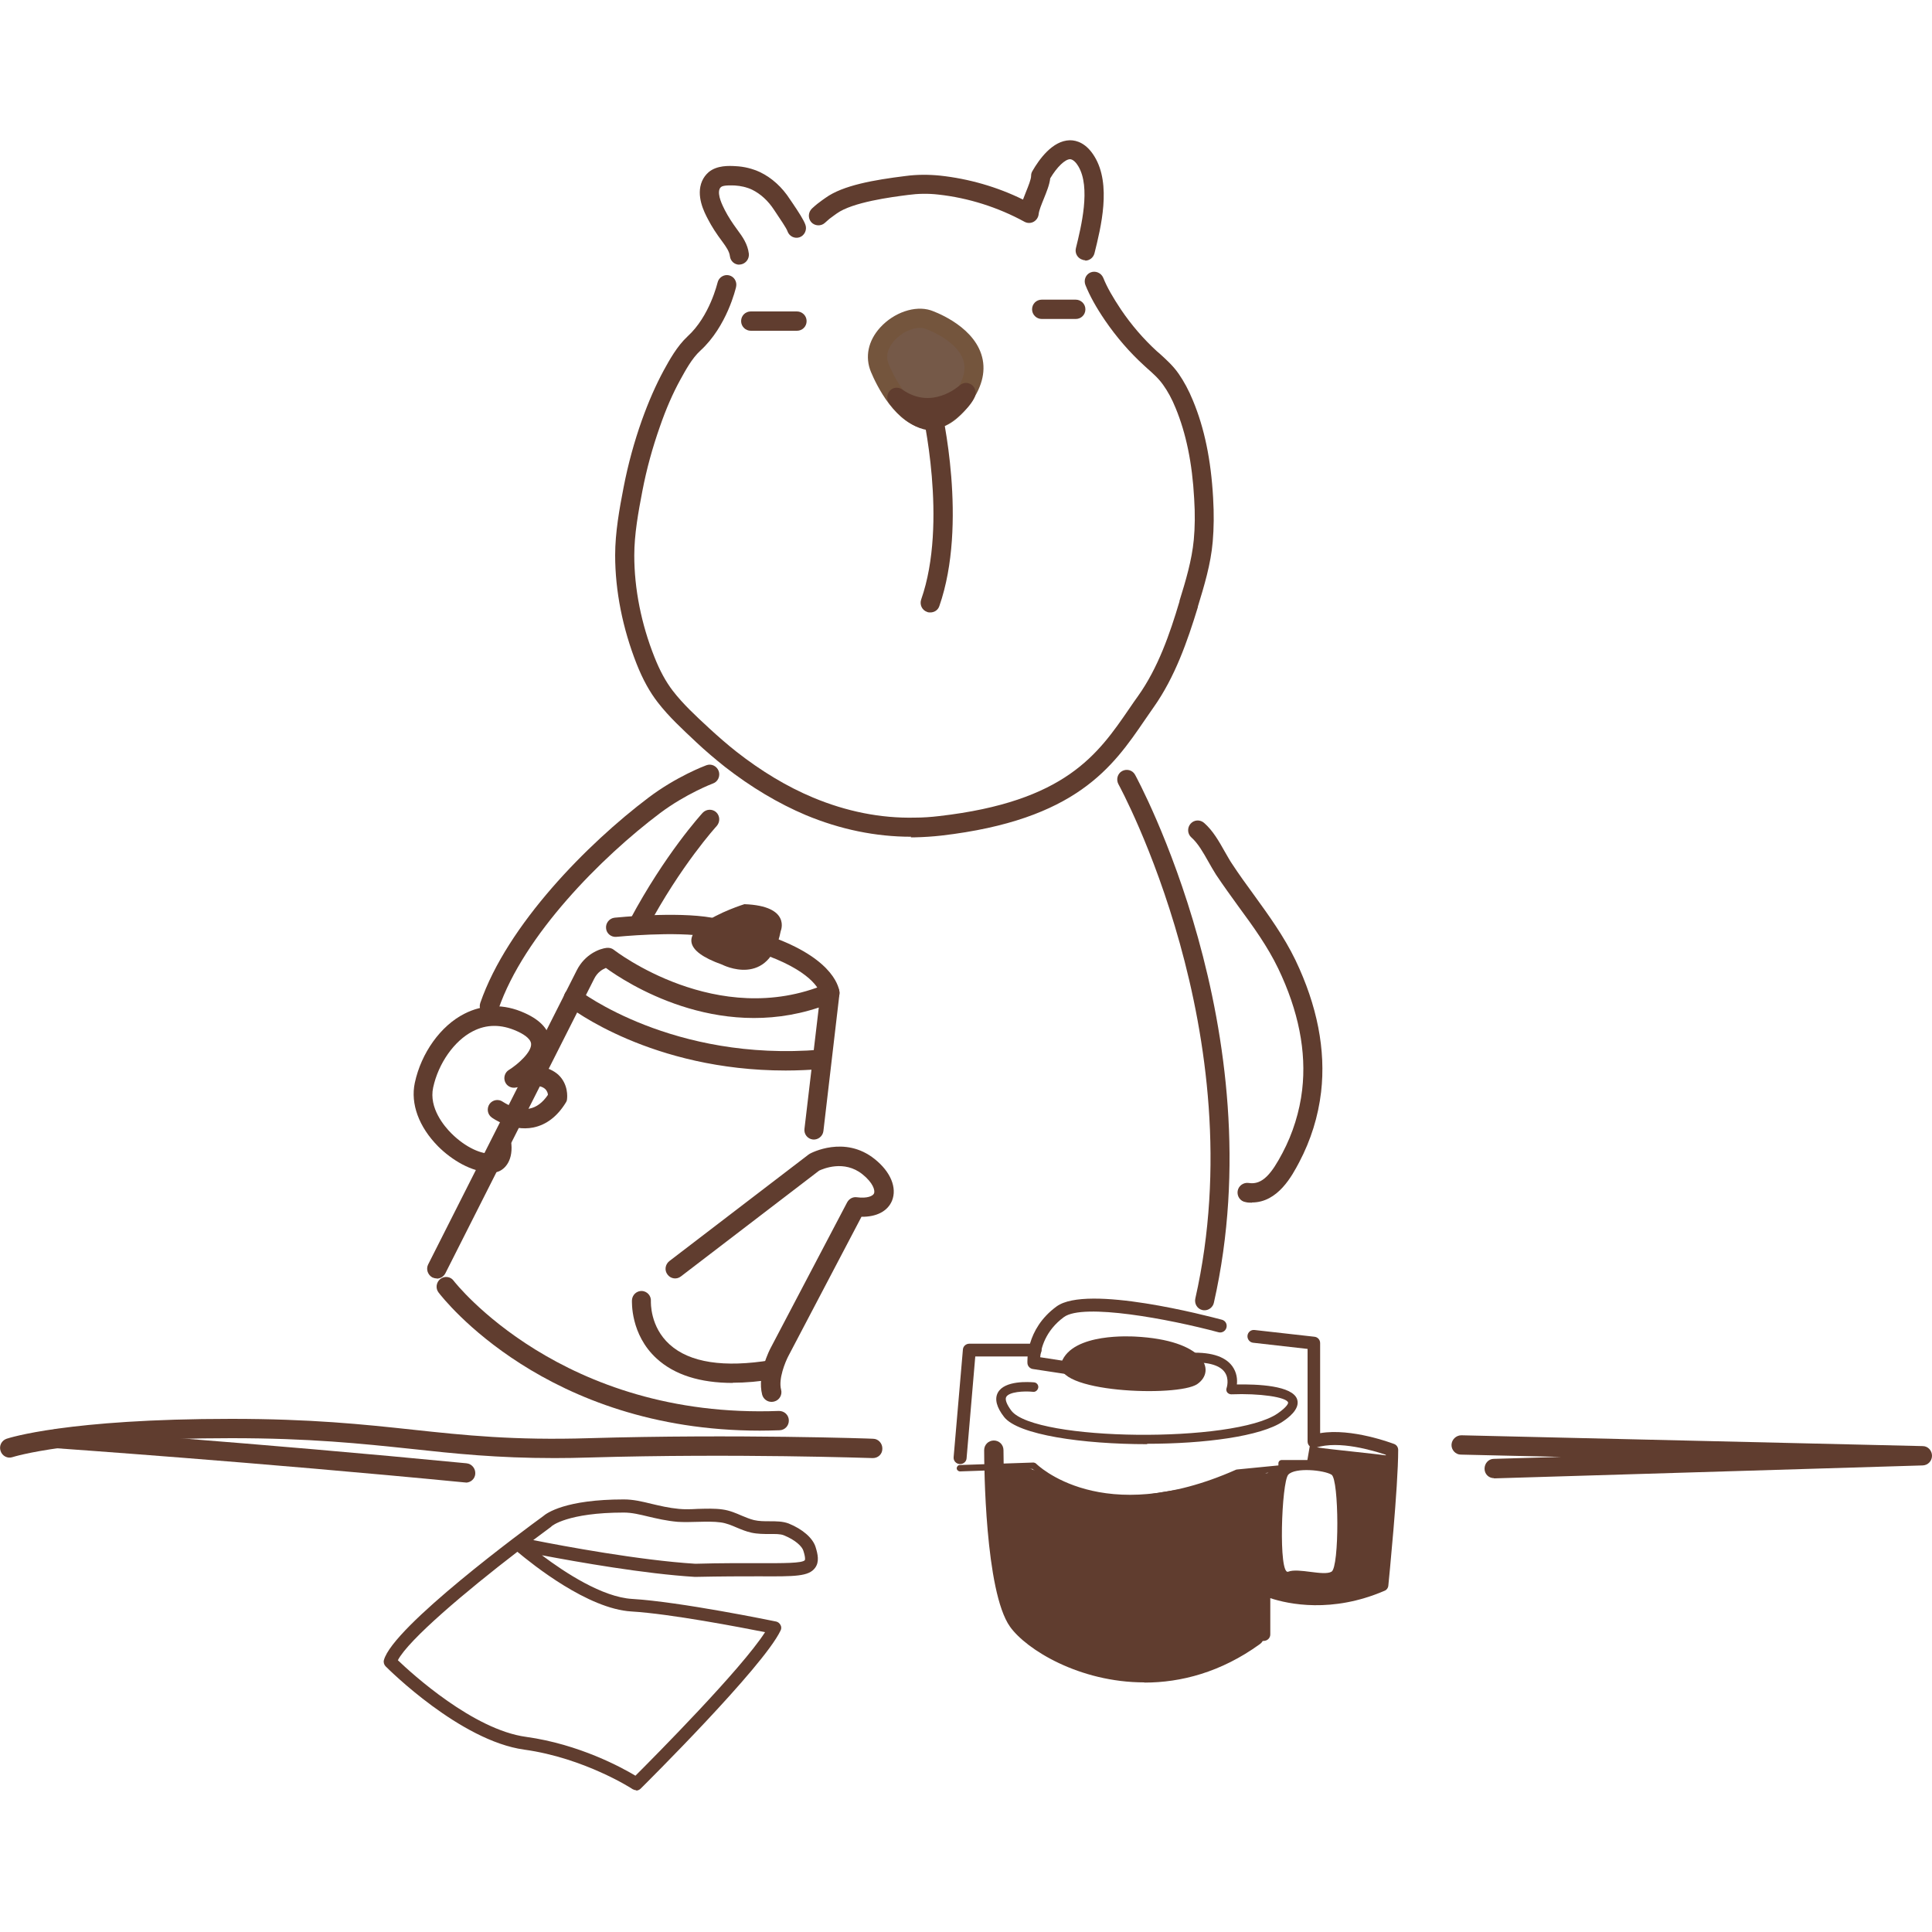 <?xml version="1.0" encoding="UTF-8"?>
<svg id="Layer_2" data-name="Layer 2" xmlns="http://www.w3.org/2000/svg" viewBox="0 0 100 100">
  <defs>
    <style>
      .cls-1 {
        fill: #755948;
      }

      .cls-2 {
        fill: #74553d;
      }

      .cls-3 {
        fill: #603d2f;
      }

      .cls-4 {
        fill: none;
      }
    </style>
  </defs>
  <g id="Layer_1-2" data-name="Layer 1">
    <g id="_로고" data-name="로고">
      <g>
        <g>
          <path class="cls-3" d="M56.17,13.47s-.08,0-.12-.02c-.27-.07-.43-.34-.36-.61,.27-1.1,.78-3.15,.12-4.24-.1-.17-.26-.35-.42-.36-.26,0-.68,.4-1.03,.99-.04,.34-.19,.7-.33,1.05-.12,.3-.25,.6-.27,.81-.02,.17-.12,.31-.26,.39-.15,.08-.32,.08-.47,0-1.37-.75-2.91-1.24-4.47-1.41-.52-.06-1.05-.05-1.56,.02-.86,.11-2.87,.37-3.69,.96l-.18,.13c-.17,.12-.21,.15-.44,.36-.2,.18-.52,.16-.7-.04-.18-.21-.16-.52,.04-.71,.26-.24,.33-.28,.53-.43l.17-.12c.9-.65,2.52-.93,4.14-1.13,.59-.08,1.2-.08,1.79-.02,1.48,.16,2.95,.58,4.29,1.24,.05-.14,.11-.27,.16-.41,.12-.3,.26-.64,.26-.82,0-.09,.02-.17,.07-.25,.34-.59,1.03-1.57,1.93-1.59,0,0,.01,0,.02,0,.34,0,.84,.15,1.26,.84,.89,1.45,.33,3.68,0,5.01-.06,.23-.26,.38-.48,.38Z"/>
          <path class="cls-3" d="M38.27,13.7c-.25,0-.46-.18-.49-.44-.03-.25-.2-.49-.39-.75-.3-.4-.55-.78-.75-1.17-.19-.36-.63-1.21-.3-1.97,.08-.18,.19-.33,.34-.46,.43-.36,1.06-.33,1.39-.31,.45,.02,.88,.13,1.27,.31,.6,.29,1.14,.77,1.55,1.41,.03,.05,.08,.11,.13,.19,.31,.46,.58,.87,.67,1.13,.09,.26-.05,.55-.3,.64-.26,.09-.54-.05-.63-.31-.05-.16-.42-.69-.55-.89-.06-.08-.1-.16-.14-.21-.31-.48-.71-.84-1.14-1.05-.27-.13-.58-.2-.9-.22-.14,0-.58-.03-.71,.08-.03,.03-.06,.06-.07,.09-.14,.32,.16,.89,.27,1.11,.17,.33,.39,.67,.65,1.02,.26,.35,.53,.73,.59,1.23,.03,.27-.16,.52-.43,.56-.02,0-.04,0-.06,0Z"/>
          <path class="cls-3" d="M47.16,43.31c-1.84,0-3.67-.38-5.45-1.12-1.42-.6-2.83-1.44-4.19-2.5-.49-.39-1-.82-1.49-1.28l-.03-.03c-.67-.63-1.37-1.27-1.95-2.02-.42-.54-.78-1.19-1.1-2-.72-1.83-1.11-3.77-1.11-5.62,0-1.18,.22-2.4,.44-3.53,.23-1.19,.55-2.35,.94-3.45,.35-.98,.72-1.82,1.13-2.58,.29-.53,.69-1.26,1.24-1.77,1.15-1.05,1.54-2.76,1.55-2.78,.06-.27,.33-.44,.59-.38,.27,.06,.43,.33,.37,.6-.02,.08-.47,2.04-1.85,3.3-.44,.4-.78,1.04-1.04,1.51-.39,.71-.74,1.51-1.06,2.44-.37,1.05-.68,2.16-.9,3.31-.21,1.09-.42,2.24-.42,3.34,0,1.72,.36,3.54,1.04,5.25,.28,.71,.59,1.28,.95,1.75,.53,.69,1.2,1.31,1.84,1.9l.03,.03c.48,.44,.96,.86,1.43,1.23,1.29,1.01,2.62,1.81,3.96,2.37,1.72,.72,3.5,1.08,5.27,1.04,.42,0,.84-.03,1.26-.08,6.54-.75,8.22-3.2,9.84-5.56,.15-.22,.3-.44,.46-.66,1.03-1.45,1.64-3.21,2.14-4.89v-.03c.32-1.03,.64-2.1,.74-3.16,.06-.64,.07-1.34,.02-2.13-.1-1.85-.42-3.38-.96-4.69-.19-.47-.41-.87-.64-1.19-.23-.33-.53-.6-.85-.88l-.13-.12c-.76-.69-1.44-1.48-2.03-2.34-.47-.69-.79-1.27-1.02-1.84-.1-.26,.02-.55,.27-.65,.25-.1,.54,.02,.65,.27,.2,.5,.5,1.02,.92,1.65,.54,.8,1.17,1.53,1.87,2.17l.13,.11c.34,.31,.7,.63,.99,1.05,.27,.39,.52,.85,.74,1.39,.59,1.42,.93,3.06,1.04,5.02,.05,.84,.04,1.58-.02,2.28-.1,1.16-.44,2.28-.77,3.36v.03c-.54,1.76-1.18,3.61-2.29,5.18-.15,.21-.3,.43-.45,.65-1.66,2.43-3.55,5.18-10.54,5.99-.45,.05-.91,.08-1.36,.09-.07,0-.14,0-.22,0Z"/>
          <path class="cls-3" d="M55.68,16.51h-1.76c-.27,0-.5-.22-.5-.5s.22-.5,.5-.5h1.76c.27,0,.5,.22,.5,.5s-.22,.5-.5,.5Z"/>
          <path class="cls-3" d="M41.25,17.12h-2.39c-.27,0-.5-.22-.5-.5s.22-.5,.5-.5h2.39c.27,0,.5,.22,.5,.5s-.22,.5-.5,.5Z"/>
          <path class="cls-1" d="M48.02,16.53s3.77,1.26,1.84,4.01c-1.93,2.75-3.71-.03-4.32-1.49s1.32-2.89,2.48-2.51Z"/>
          <path class="cls-2" d="M48.16,22.21c-.07,0-.14,0-.21-.01-1.59-.17-2.6-2.3-2.87-2.95-.32-.77-.15-1.61,.48-2.3,.71-.78,1.8-1.15,2.61-.89,0,0,0,0,0,0,.09,.03,2.11,.72,2.62,2.27,.26,.79,.08,1.63-.53,2.5-.64,.92-1.35,1.38-2.1,1.38Zm-.55-5.24c-.42,0-.95,.25-1.31,.65-.21,.23-.53,.7-.3,1.23,.46,1.11,1.28,2.26,2.06,2.35,.45,.05,.92-.27,1.4-.95,.42-.6,.55-1.13,.4-1.61-.29-.89-1.53-1.48-1.99-1.63-.08-.03-.17-.04-.26-.04Z"/>
          <path class="cls-3" d="M48.22,22.27c-1.15,0-2.09-1.25-2.2-1.4-.14-.2-.12-.47,.04-.65,.17-.18,.44-.2,.64-.06,1.53,1.08,2.91-.16,2.97-.21,.16-.15,.4-.17,.58-.06,.19,.11,.28,.33,.24,.54-.1,.46-.99,1.42-2.01,1.8-.04,.02-.09,.03-.13,.03-.04,0-.08,0-.12,0Z"/>
          <path class="cls-3" d="M50,20.33s-1.7,1.59-3.59,.25c0,0,.92,1.26,1.88,1.19,.94-.35,1.65-1.22,1.7-1.44Z"/>
          <path class="cls-3" d="M48.15,31.7c-.05,0-.11,0-.17-.03-.26-.09-.39-.38-.3-.64,1.4-3.99,.05-9.75,.04-9.81-.06-.27,.1-.54,.37-.6,.27-.06,.53,.1,.6,.37,.06,.25,1.42,6.11-.07,10.38-.07,.21-.26,.33-.47,.33Z"/>
        </g>
        <g>
          <path class="cls-3" d="M25.32,52.58c-.05,0-.11,0-.16-.03-.26-.09-.39-.38-.3-.64,1.4-4.05,5.56-8.25,8.7-10.62,1.45-1.1,2.94-1.66,3-1.68,.26-.1,.54,.04,.64,.3,.09,.26-.04,.55-.29,.64-.01,0-1.42,.54-2.75,1.54-3.03,2.28-7.04,6.31-8.36,10.14-.07,.21-.26,.34-.47,.34Z"/>
          <path class="cls-3" d="M25.34,60.67c-.92,0-1.96-.63-2.66-1.33-1-1.01-1.44-2.21-1.21-3.29,.33-1.55,1.34-2.96,2.57-3.58,.98-.5,2.05-.52,3.11-.04,.85,.38,1.3,.89,1.34,1.53,.03,.47-.19,.9-.47,1.26,.35,.06,.64,.2,.87,.4,.54,.5,.47,1.18,.46,1.26,0,.07-.03,.14-.07,.2-.44,.71-1,1.14-1.68,1.28-1.12,.22-2.11-.49-2.15-.52-.22-.16-.27-.47-.11-.7,.16-.22,.47-.27,.69-.11,.01,0,.69,.49,1.38,.35,.36-.07,.68-.31,.95-.71,0-.08-.04-.21-.15-.31-.23-.21-.78-.23-1.5-.07-.24,.05-.48-.07-.57-.3-.09-.23,0-.49,.2-.61,.48-.3,1.18-.93,1.15-1.35-.02-.3-.48-.55-.76-.67-.79-.35-1.55-.35-2.26,.02-.96,.49-1.78,1.66-2.05,2.91-.23,1.06,.58,2.01,.94,2.37,.76,.76,1.61,1.1,2.07,1.04,.03-.04,.07-.16,.05-.39-.02-.28,.18-.52,.45-.54,.27-.02,.51,.18,.54,.45,.08,.96-.43,1.36-.74,1.44-.13,.03-.26,.04-.4,.04Z"/>
          <path class="cls-3" d="M39.93,72.56c-.22,0-.42-.15-.48-.37-.27-1.04,.38-2.32,.46-2.46l3.94-7.5c.1-.18,.29-.29,.5-.26,.53,.07,.83-.06,.89-.2,.06-.15-.04-.54-.6-.99-.95-.76-2.04-.28-2.24-.19l-7.16,5.48c-.22,.17-.53,.12-.69-.1-.17-.22-.12-.53,.1-.7l7.2-5.51s.04-.03,.06-.04c.07-.04,1.81-.97,3.36,.27,.83,.66,1.17,1.49,.9,2.16-.23,.55-.81,.84-1.58,.83l-3.79,7.22c-.15,.29-.52,1.17-.37,1.73,.07,.27-.09,.54-.35,.61-.04,.01-.09,.02-.13,.02Z"/>
          <path class="cls-3" d="M37.93,71.58c-1.7,0-3.02-.42-3.94-1.26-1.37-1.25-1.28-2.96-1.28-3.03,.02-.28,.25-.48,.52-.47,.27,.02,.48,.25,.46,.53,0,.06-.05,1.32,.97,2.24,1.04,.94,2.81,1.21,5.25,.81,.27-.04,.52,.14,.57,.41,.04,.27-.14,.53-.41,.57-.77,.13-1.49,.19-2.14,.19Z"/>
          <path class="cls-3" d="M39.33,74.05c-11.08,0-16.4-6.85-16.63-7.15-.17-.22-.12-.53,.09-.7,.22-.17,.53-.13,.69,.09,.05,.07,5.59,7.17,16.84,6.74,.28,0,.5,.21,.51,.48,.01,.28-.2,.51-.48,.52-.35,.01-.69,.02-1.03,.02Z"/>
          <path class="cls-3" d="M40.67,55.41c-6.94,0-11.11-3.21-11.3-3.36-.22-.17-.25-.48-.09-.7,.17-.22,.48-.26,.69-.09,.05,.04,4.84,3.71,12.51,3.07,.27-.02,.51,.18,.53,.46,.02,.28-.18,.52-.45,.54-.65,.05-1.29,.08-1.9,.08Z"/>
          <path class="cls-3" d="M22.6,66.17c-.08,0-.15-.02-.22-.05-.24-.13-.34-.43-.22-.67l7.7-15.24c.42-.82,1.17-1.11,1.55-1.15,.13-.01,.26,.02,.36,.1,.05,.04,5.35,4.15,11,1.77,.16-.07,.35-.05,.49,.06,.14,.11,.21,.28,.19,.46l-.83,7.09c-.03,.27-.28,.47-.55,.44-.27-.03-.47-.28-.43-.56l.74-6.27c-5.31,1.77-9.99-1.3-11.02-2.05-.17,.07-.44,.22-.61,.57l-7.7,15.24c-.09,.17-.26,.27-.44,.27Z"/>
          <path class="cls-3" d="M42.95,51.89c-.25,0-.46-.19-.49-.45-.01-.06-.25-1.04-2.7-1.96-.26-.1-.39-.38-.29-.64,.1-.26,.38-.39,.64-.29,3.14,1.18,3.33,2.65,3.34,2.81,.02,.28-.19,.51-.46,.53-.01,0-.02,0-.03,0Z"/>
          <path class="cls-3" d="M36.77,48.49s-.06,0-.09,0c-1.74-.31-4.74,0-4.77,0-.27,.03-.52-.17-.54-.44-.03-.27,.17-.52,.44-.55,.13-.01,3.17-.33,5.04,0,.27,.05,.45,.31,.4,.58-.04,.24-.25,.41-.49,.41Z"/>
          <path class="cls-3" d="M38.53,46.8s-5.32,1.65-1.15,3.13c0,0,2.44,1.27,3.03-1.74,0,0,.56-1.3-1.88-1.39Z"/>
          <path class="cls-3" d="M62.35,67.82s-.07,0-.11-.01c-.27-.06-.43-.33-.37-.6,3.09-13.67-3.91-26.49-3.98-26.62-.13-.24-.05-.55,.19-.68,.24-.13,.54-.05,.67,.19,.07,.13,7.26,13.27,4.08,27.33-.05,.23-.26,.39-.48,.39Z"/>
          <path class="cls-3" d="M33.04,48.34c-.08,0-.16-.02-.23-.06-.24-.13-.33-.43-.2-.68,1.81-3.39,3.68-5.44,3.76-5.53,.19-.2,.5-.21,.7-.03,.2,.19,.21,.5,.03,.71-.02,.02-1.87,2.05-3.61,5.32-.09,.17-.26,.26-.44,.26Z"/>
          <path class="cls-3" d="M64.8,62.25c-.11,0-.22,0-.33-.03-.27-.04-.45-.3-.41-.57,.04-.27,.3-.46,.57-.42,.72,.12,1.2-.51,1.75-1.55,.54-1.02,.89-2.15,1.02-3.27,.23-1.98-.19-4.09-1.24-6.28-.55-1.14-1.27-2.14-2.05-3.2-.39-.54-.79-1.09-1.17-1.66-.14-.22-.27-.45-.4-.68-.26-.46-.53-.94-.87-1.24-.21-.18-.23-.5-.05-.71,.18-.21,.49-.23,.7-.05,.47,.41,.78,.97,1.08,1.5,.13,.22,.24,.43,.37,.62,.36,.55,.76,1.1,1.14,1.62,.76,1.05,1.55,2.14,2.14,3.36,1.13,2.36,1.58,4.66,1.33,6.83-.15,1.27-.53,2.49-1.13,3.63-.37,.7-1.1,2.09-2.45,2.09Z"/>
        </g>
        <g>
          <path class="cls-3" d="M59.23,87.08c-3.35,0-6.1-1.69-6.95-2.88-1.3-1.82-1.34-8.4-1.34-9.14,0-.28,.22-.5,.5-.5s.5,.22,.5,.5c0,1.93,.21,7.24,1.15,8.56,1.17,1.63,6.49,4.31,11.55,.66,.22-.16,.53-.11,.69,.12,.16,.22,.11,.54-.12,.7-2.02,1.46-4.09,1.99-5.97,1.99Z"/>
          <path class="cls-3" d="M65.44,84.94c-.18,0-.33-.15-.33-.33v-2.36c0-.11,.06-.22,.15-.28,.1-.06,.22-.07,.32-.02,.02,.01,2.5,1.15,5.66-.13,.09-.91,.45-4.72,.49-6.52-.62-.21-2.43-.76-3.61-.37-.1,.03-.21,.02-.3-.05-.09-.06-.14-.16-.14-.27v-4.79l-2.82-.32c-.18-.02-.31-.19-.29-.37s.18-.31,.36-.29l3.11,.35c.17,.02,.29,.16,.29,.33v4.66c1.63-.28,3.74,.53,3.83,.56,.13,.05,.21,.17,.21,.31,0,1.93-.49,6.81-.51,7.02-.01,.12-.09,.23-.2,.27-2.72,1.17-4.97,.69-5.91,.38v1.88c0,.18-.15,.33-.33,.33Z"/>
          <path class="cls-3" d="M55.35,71.14s-.03,0-.05,0l-1.84-.28c-.15-.02-.27-.15-.28-.3,0-.07-.12-1.75,1.51-2.94,1.58-1.15,7.85,.5,8.56,.69,.18,.05,.28,.23,.23,.41-.05,.18-.23,.28-.4,.24-2.57-.69-7.01-1.52-8.01-.79-.98,.72-1.19,1.64-1.23,2.08l1.55,.24c.18,.03,.3,.2,.28,.38-.02,.17-.17,.28-.33,.28Z"/>
          <path class="cls-3" d="M49.69,75.78s-.02,0-.03,0c-.18-.02-.32-.18-.3-.36l.48-5.57c.01-.17,.16-.3,.33-.3h3.41c.18,0,.33,.15,.33,.33s-.15,.33-.33,.33h-3.1l-.45,5.27c-.01,.17-.16,.3-.33,.3Z"/>
          <path class="cls-3" d="M58.49,77.7c-3.07,0-4.73-1.38-5.05-1.67l-3.75,.13c-.08,0-.17-.07-.17-.16,0-.09,.07-.17,.16-.17l3.82-.13s.09,.02,.12,.05c.03,.03,3.4,3.41,10.36,.32,.02,0,.03-.01,.05-.01l2.14-.21v-.11c0-.09,.07-.17,.17-.17h1.33l.17-.99c.02-.09,.1-.15,.19-.14,.09,.02,.15,.1,.13,.19l-.19,1.13c-.01,.08-.08,.14-.16,.14h-1.31v.09c0,.09-.06,.16-.15,.17l-2.27,.22c-2.22,.98-4.08,1.32-5.61,1.32Z"/>
          <path class="cls-3" d="M59.38,74.75c-3.34,0-6.69-.48-7.41-1.41-.39-.5-.5-.93-.32-1.26,.35-.64,1.62-.55,1.87-.53,.14,.01,.24,.14,.22,.27s-.14,.24-.27,.22c-.48-.05-1.25,0-1.39,.27-.07,.13,.03,.39,.27,.71,1.23,1.58,11.53,1.69,13.78,.14,.49-.34,.56-.53,.54-.57-.09-.28-1.49-.48-2.94-.42-.08,0-.16-.04-.21-.1-.05-.07-.06-.16-.03-.23,0,0,.16-.47-.11-.83-.28-.38-.95-.54-1.94-.48-.13,0-.25-.1-.26-.23,0-.14,.09-.26,.23-.27,1.18-.08,1.98,.15,2.37,.68,.24,.33,.27,.69,.24,.95,1.05-.02,2.88,.05,3.12,.77,.17,.52-.51,.99-.73,1.14-1.14,.78-4.09,1.16-7.04,1.16Z"/>
          <path class="cls-3" d="M58.74,69.18c-.11,0-3.23-.22-3.8,1.34-.57,1.56,6.03,1.81,7.03,1.12s.39-2.28-3.23-2.46Z"/>
          <g>
            <path class="cls-3" d="M71.95,75.98c-.19-.16,.22-.58-.03-.62-.62-.11-3.16-.34-3.78-.45-.61-.11,.11,.87-.52,.88-.68,0-.47-.14-1.12,.07-.36,.11-.38,.23-.85,.34-.03,.17-.61-.15-.74-.04-.08,.07-.55,.16-.65,.16-.54,.03-1.47,.58-2.01,.63-2.76,.24-4.24,1.02-6.86,.14-1.25-.42-1.69-1.54-3.76-1.05,.16,.96,.27,1.93,.33,2.91,.06,1.05,.07,2.12,.3,3.15,.22,1.03,.69,2.05,1.51,2.71,.73,.58,1.65,.83,2.56,1.04,.69,.16,1.39,.31,2.09,.31,1.37,0,2.78,.05,4.06-.47,.5-.2,1.05-.4,1.54-.6,.2-.08,.49-.38,.64-.53,.96,.07,.63-1.33,.93-1.73-.57-.99,.11-.42,.49-.43s.77,.08,1.16,.15c1.56,.25,2.18,.55,3.56-.22,.23-.13,.54-.14,.69-.36,.17-.24,.2-1.27,.25-1.56,.16-.97,.04-2.01,.2-2.98,.09-.52,.16-1.21,0-1.42Zm-3.03,5.37c-.41,.24-1.72-.21-2.24,0s-.35-4.63,0-5.02,1.85-.24,2.24,0,.41,4.78,0,5.02Z"/>
            <path class="cls-3" d="M51.66,76.04s.05,0,.08,0c0-.02,0-.05,0-.07l-.07,.08Z"/>
          </g>
        </g>
        <g>
          <path class="cls-3" d="M28.7,75.47c-2.98,0-5.16-.23-7.45-.48-2.56-.27-5.2-.55-9.28-.55-8.27,0-11.29,.97-11.32,.98-.26,.09-.54-.06-.62-.32-.09-.26,.05-.54,.31-.63,.12-.04,3.15-1.03,11.63-1.03,4.13,0,6.8,.28,9.39,.56,2.69,.29,5.23,.56,9.13,.44,7.54-.22,14.63,.02,14.7,.03,.27,0,.49,.24,.48,.52,0,.28-.23,.49-.51,.48-.07,0-7.13-.25-14.64-.03-.64,.02-1.24,.03-1.82,.03Z"/>
          <path class="cls-3" d="M24.1,76.73s-.03,0-.05,0c-10.79-1.05-21.04-1.76-21.14-1.77-.27-.02-.48-.26-.46-.53,.02-.28,.26-.48,.53-.46,.1,0,10.36,.72,21.17,1.77,.27,.03,.47,.27,.45,.55-.02,.26-.24,.45-.49,.45Z"/>
          <path class="cls-3" d="M77.33,76.51c-.27,0-.49-.21-.49-.49,0-.28,.21-.51,.48-.51l3.48-.1-5.19-.12c-.27,0-.49-.24-.48-.51s.24-.49,.51-.49l23.88,.56c.27,0,.48,.23,.48,.5s-.21,.49-.48,.5l-22.17,.67s-.01,0-.02,0Z"/>
          <path class="cls-3" d="M32.93,92.66c-.06,0-.12-.02-.18-.05-.02-.02-2.5-1.62-5.62-2.05-3.31-.46-7.01-4.15-7.17-4.31-.08-.08-.12-.21-.09-.32,.46-1.73,7.37-6.82,8.24-7.45,.18-.16,1.15-.87,4.18-.87,.5,0,.95,.11,1.44,.23,.43,.1,.88,.21,1.41,.26,.3,.03,.62,.02,.97,0,.43-.01,.88-.03,1.29,.03,.37,.05,.69,.19,.99,.32,.22,.09,.43,.18,.64,.23,.26,.06,.53,.06,.8,.06,.35,0,.69,0,1,.12,.71,.29,1.23,.74,1.38,1.2,.12,.38,.21,.78-.02,1.09-.33,.45-1.03,.45-2.89,.44-.87,0-1.95,0-3.33,.03-2.62-.16-6.06-.77-7.92-1.12,1.18,.89,3.13,2.17,4.67,2.26,2.5,.15,7.25,1.13,7.45,1.17,.1,.02,.18,.09,.23,.18s.05,.2,0,.29c-.9,1.89-6.99,7.93-7.24,8.18-.06,.06-.15,.1-.23,.1Zm-12.34-6.73c.73,.7,3.91,3.6,6.64,3.97,2.75,.38,4.96,1.59,5.66,2.01,.97-.97,5.48-5.51,6.71-7.43-1.27-.25-4.9-.95-6.91-1.07-2.26-.13-5.12-2.43-5.91-3.09-2.62,2.01-5.65,4.56-6.19,5.62Zm6.99-6.22c1.6,.32,5.53,1.05,8.41,1.23,1.36-.04,2.45-.03,3.32-.03,1.19,0,2.23,.01,2.35-.16,0,0,.05-.09-.08-.49-.07-.22-.41-.55-1-.79-.19-.08-.46-.07-.75-.07-.29,0-.62,0-.94-.07-.27-.06-.51-.16-.75-.26-.28-.12-.54-.23-.83-.27-.35-.05-.77-.04-1.18-.03-.35,.01-.71,.02-1.05,0-.58-.05-1.08-.17-1.51-.27-.46-.11-.86-.21-1.28-.21-2.92,0-3.74,.7-3.74,.71,0,0-.02,.02-.03,.03-.3,.22-.61,.45-.94,.7Z"/>
        </g>
      </g>
      <rect class="cls-4" x=".49" width="99.01" height="100"/>
    </g>
  </g>
</svg>